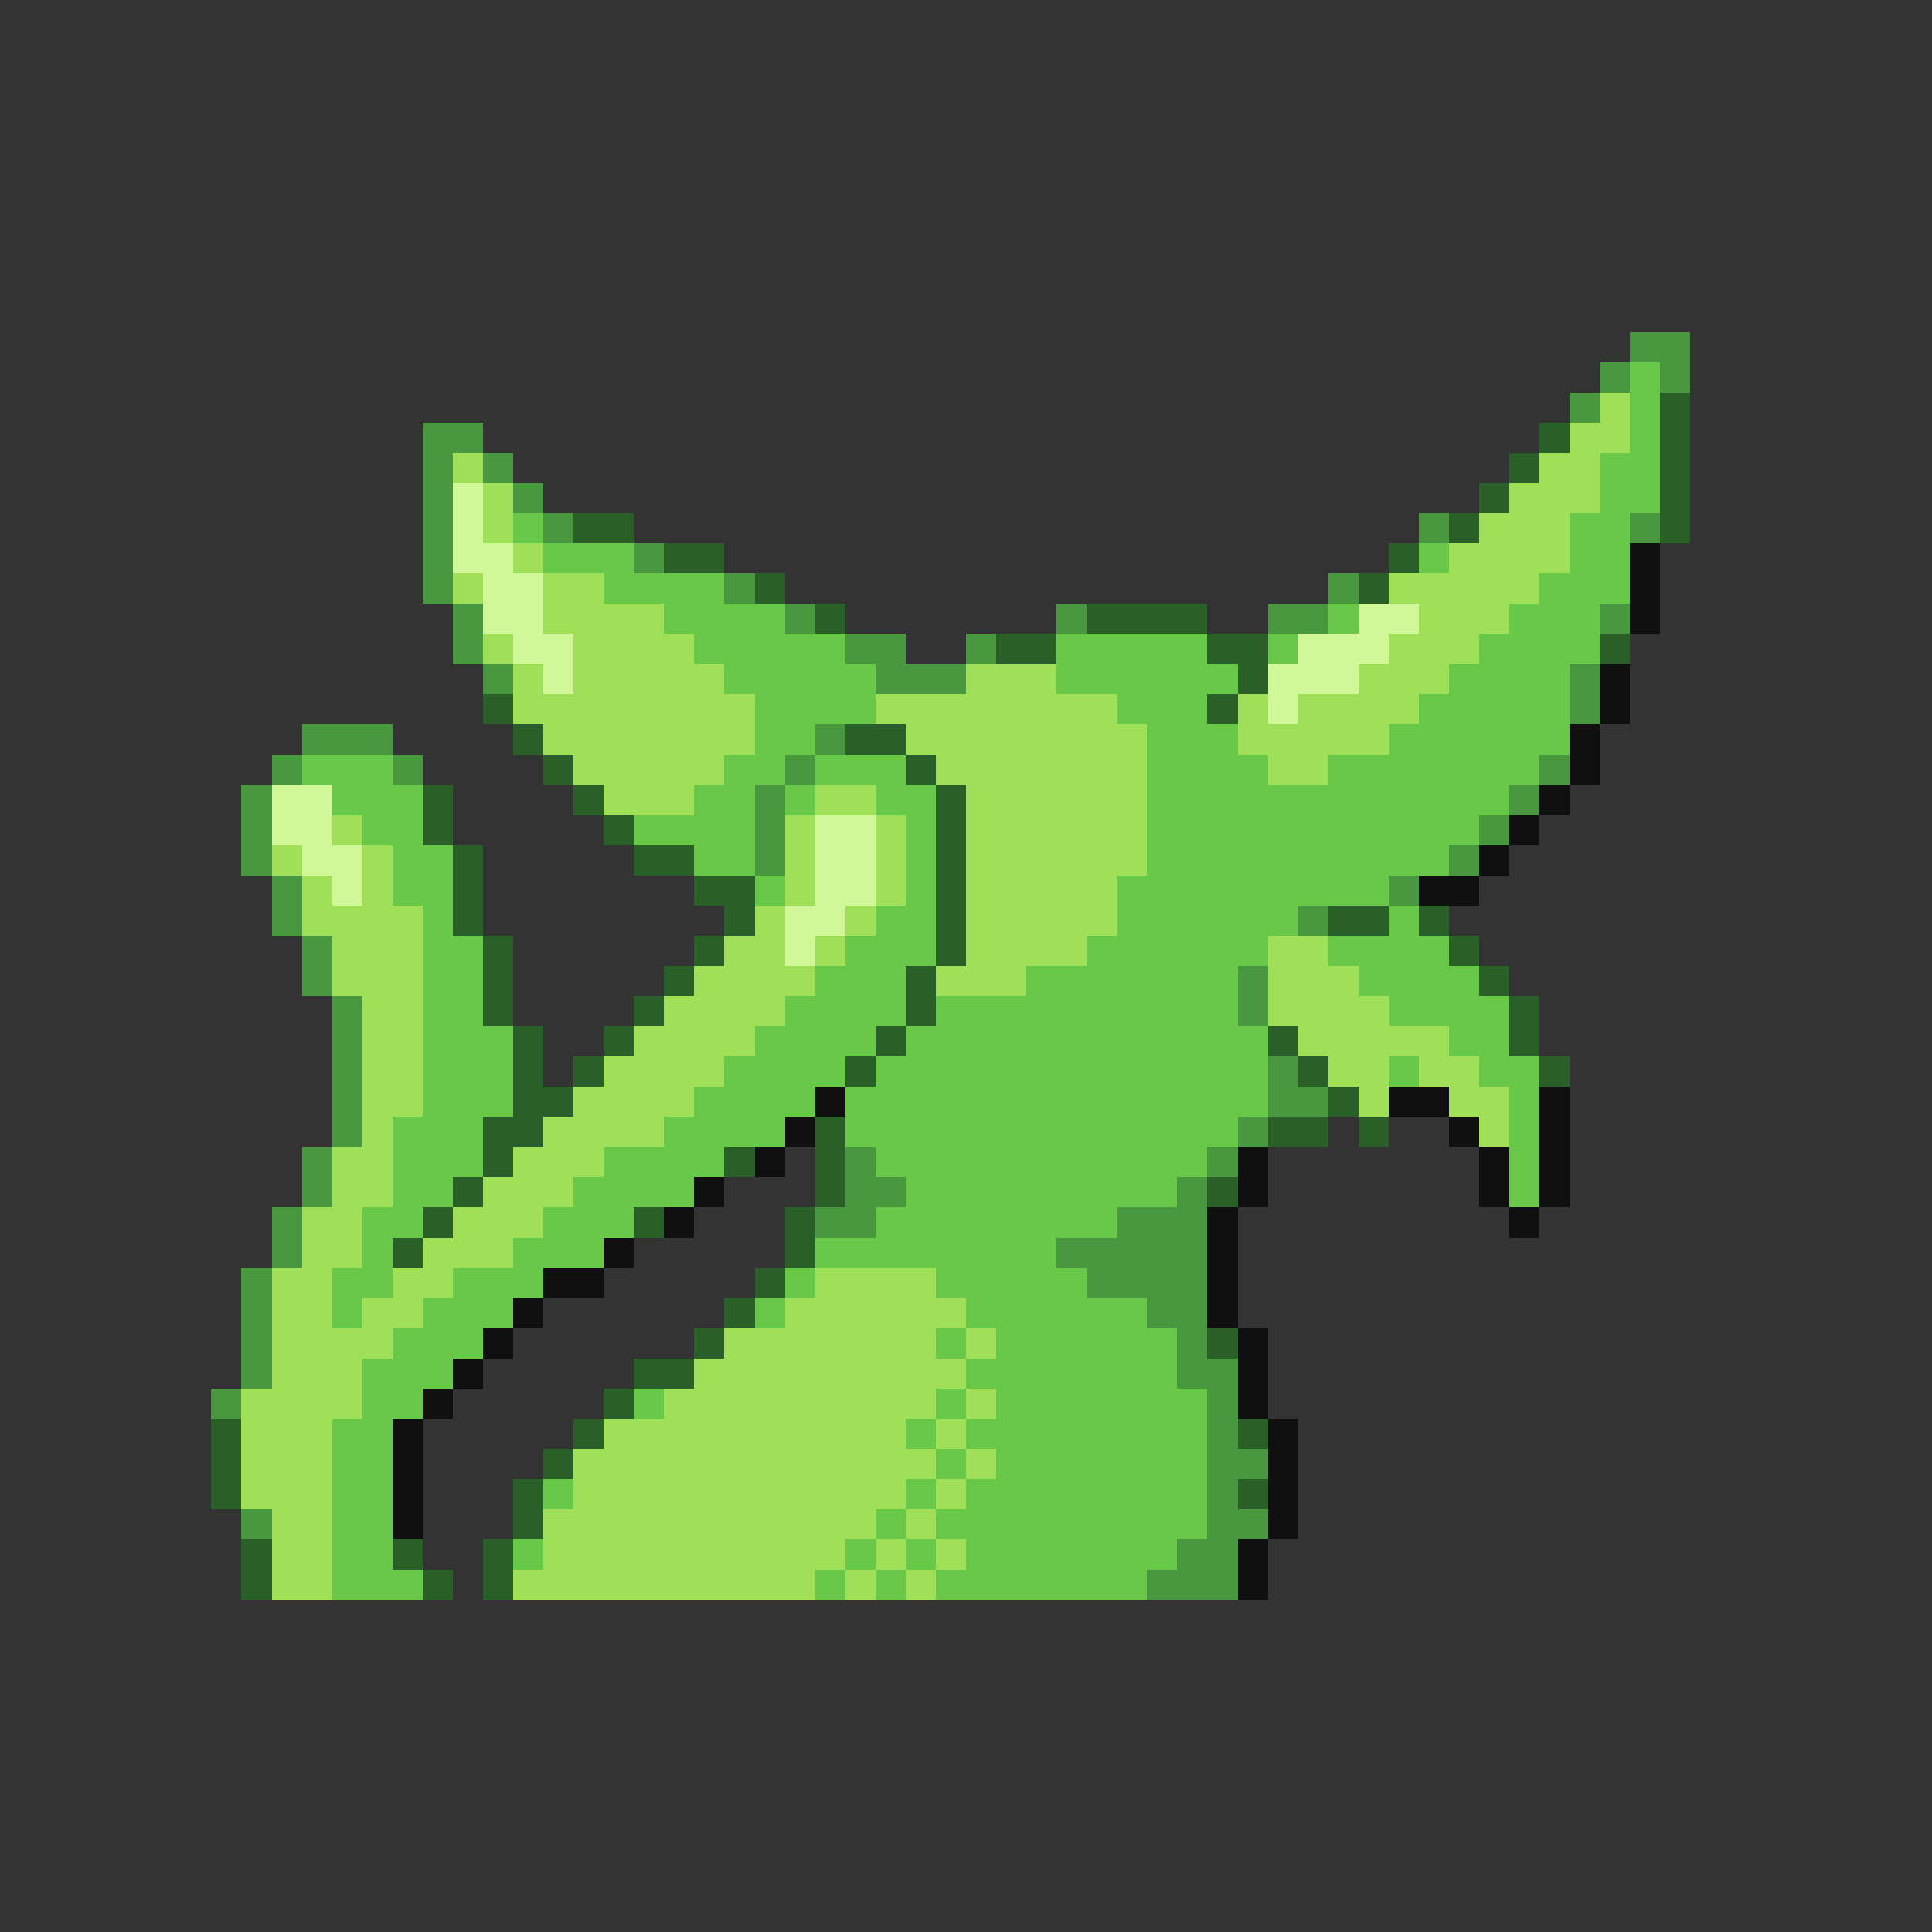 <svg xmlns="http://www.w3.org/2000/svg" viewBox="0 -0.5 64 64" shape-rendering="crispEdges">
<rect x="0" y="-0.5" width="64" height="64" fill="#333333" stroke="none"/>
<path stroke="#489840" d="M54 11h2M53 12h1M55 12h1M52 13h1M14 14h2M14 15h1M16 15h1M14 16h1M17 16h1M14 17h1M18 17h1M47 17h1M54 17h1M14 18h1M21 18h1M14 19h1M24 19h1M44 19h1M15 20h1M26 20h1M35 20h1M42 20h2M53 20h1M15 21h1M28 21h2M32 21h1M16 22h1M29 22h3M52 22h1M52 23h1M10 24h3M27 24h1M9 25h1M13 25h1M26 25h1M51 25h1M8 26h1M25 26h1M50 26h1M8 27h1M25 27h1M49 27h1M8 28h1M25 28h1M48 28h1M9 29h1M46 29h1M9 30h1M43 30h1M10 31h1M10 32h1M41 32h1M11 33h1M41 33h1M11 34h1M11 35h1M42 35h1M11 36h1M42 36h2M11 37h1M41 37h1M10 38h1M28 38h1M40 38h1M10 39h1M28 39h2M39 39h1M9 40h1M27 40h2M37 40h3M9 41h1M35 41h5M8 42h1M36 42h4M8 43h1M38 43h2M8 44h1M39 44h1M8 45h1M39 45h2M7 46h1M40 46h1M40 47h1M40 48h2M40 49h1M8 50h1M40 50h2M39 51h2M38 52h3" />
<path stroke="#68c848" d="M54 12h1M54 13h1M54 14h1M53 15h2M53 16h2M17 17h1M52 17h2M18 18h3M47 18h1M52 18h2M20 19h4M51 19h3M22 20h4M44 20h1M50 20h3M23 21h5M35 21h5M42 21h1M49 21h4M24 22h5M35 22h6M48 22h4M25 23h4M37 23h3M47 23h5M25 24h2M38 24h3M46 24h6M10 25h3M24 25h2M27 25h3M38 25h4M44 25h7M11 26h3M23 26h2M26 26h1M29 26h2M38 26h12M12 27h2M21 27h4M30 27h1M38 27h11M13 28h2M23 28h2M30 28h1M38 28h10M13 29h2M25 29h1M30 29h1M37 29h9M14 30h1M29 30h2M37 30h6M46 30h1M14 31h2M28 31h3M36 31h6M44 31h4M14 32h2M27 32h3M34 32h7M45 32h4M14 33h2M26 33h4M31 33h10M46 33h4M14 34h3M25 34h4M30 34h12M48 34h2M14 35h3M24 35h4M29 35h13M46 35h1M49 35h2M14 36h3M23 36h4M28 36h14M50 36h1M13 37h3M22 37h4M28 37h13M50 37h1M13 38h3M20 38h4M29 38h11M50 38h1M13 39h2M19 39h4M30 39h9M50 39h1M12 40h2M18 40h3M29 40h8M12 41h1M17 41h3M27 41h8M11 42h2M15 42h3M26 42h1M31 42h5M11 43h1M14 43h3M25 43h1M32 43h6M13 44h3M31 44h1M33 44h6M12 45h3M32 45h7M12 46h2M21 46h1M31 46h1M33 46h7M11 47h2M30 47h1M32 47h8M11 48h2M31 48h1M33 48h7M11 49h2M18 49h1M30 49h1M32 49h8M11 50h2M29 50h1M31 50h9M11 51h2M17 51h1M28 51h1M30 51h1M32 51h7M11 52h3M27 52h1M29 52h1M31 52h7" />
<path stroke="#a0e058" d="M53 13h1M52 14h2M15 15h1M51 15h2M16 16h1M50 16h3M16 17h1M49 17h3M17 18h1M48 18h4M15 19h1M18 19h2M46 19h5M18 20h4M47 20h3M16 21h1M19 21h4M46 21h3M17 22h1M19 22h5M32 22h3M45 22h3M17 23h8M29 23h8M41 23h1M43 23h4M18 24h7M30 24h8M41 24h5M19 25h5M31 25h7M42 25h2M20 26h3M27 26h2M32 26h6M11 27h1M26 27h1M29 27h1M32 27h6M9 28h1M12 28h1M26 28h1M29 28h1M32 28h6M10 29h1M12 29h1M26 29h1M29 29h1M32 29h5M10 30h4M25 30h1M28 30h1M32 30h5M11 31h3M24 31h2M27 31h1M32 31h4M42 31h2M11 32h3M23 32h4M31 32h3M42 32h3M12 33h2M22 33h4M42 33h4M12 34h2M21 34h4M43 34h5M12 35h2M20 35h4M44 35h2M47 35h2M12 36h2M19 36h4M45 36h1M48 36h2M12 37h1M18 37h4M49 37h1M11 38h2M17 38h3M11 39h2M16 39h3M10 40h2M15 40h3M10 41h2M14 41h3M9 42h2M13 42h2M27 42h4M9 43h2M12 43h2M26 43h6M9 44h4M24 44h7M32 44h1M9 45h3M23 45h9M8 46h4M22 46h9M32 46h1M8 47h3M20 47h10M31 47h1M8 48h3M19 48h12M32 48h1M8 49h3M19 49h11M31 49h1M9 50h2M18 50h11M30 50h1M9 51h2M18 51h10M29 51h1M31 51h1M9 52h2M17 52h10M28 52h1M30 52h1" />
<path stroke="#286028" d="M55 13h1M51 14h1M55 14h1M50 15h1M55 15h1M49 16h1M55 16h1M19 17h2M48 17h1M55 17h1M22 18h2M46 18h1M25 19h1M45 19h1M27 20h1M36 20h4M33 21h2M40 21h2M53 21h1M41 22h1M16 23h1M40 23h1M17 24h1M28 24h2M18 25h1M30 25h1M14 26h1M19 26h1M31 26h1M14 27h1M20 27h1M31 27h1M15 28h1M21 28h2M31 28h1M15 29h1M23 29h2M31 29h1M15 30h1M24 30h1M31 30h1M44 30h2M47 30h1M16 31h1M23 31h1M31 31h1M48 31h1M16 32h1M22 32h1M30 32h1M49 32h1M16 33h1M21 33h1M30 33h1M50 33h1M17 34h1M20 34h1M29 34h1M42 34h1M50 34h1M17 35h1M19 35h1M28 35h1M43 35h1M51 35h1M17 36h2M44 36h1M16 37h2M27 37h1M42 37h2M45 37h1M16 38h1M24 38h1M27 38h1M15 39h1M27 39h1M40 39h1M14 40h1M21 40h1M26 40h1M13 41h1M26 41h1M25 42h1M24 43h1M23 44h1M40 44h1M21 45h2M20 46h1M7 47h1M19 47h1M41 47h1M7 48h1M18 48h1M7 49h1M17 49h1M41 49h1M17 50h1M8 51h1M13 51h1M16 51h1M8 52h1M14 52h1M16 52h1" />
<path stroke="#d0f898" d="M15 16h1M15 17h1M15 18h2M16 19h2M16 20h2M45 20h2M17 21h2M43 21h3M18 22h1M42 22h3M42 23h1M9 26h2M9 27h2M27 27h2M10 28h2M27 28h2M11 29h1M27 29h2M26 30h2M26 31h1" />
<path stroke="#101010" d="M54 18h1M54 19h1M54 20h1M53 22h1M53 23h1M52 24h1M52 25h1M51 26h1M50 27h1M49 28h1M47 29h2M27 36h1M46 36h2M51 36h1M26 37h1M48 37h1M51 37h1M25 38h1M41 38h1M49 38h1M51 38h1M23 39h1M41 39h1M49 39h1M51 39h1M22 40h1M40 40h1M50 40h1M20 41h1M40 41h1M18 42h2M40 42h1M17 43h1M40 43h1M16 44h1M41 44h1M15 45h1M41 45h1M14 46h1M41 46h1M13 47h1M42 47h1M13 48h1M42 48h1M13 49h1M42 49h1M13 50h1M42 50h1M41 51h1M41 52h1" />
</svg>